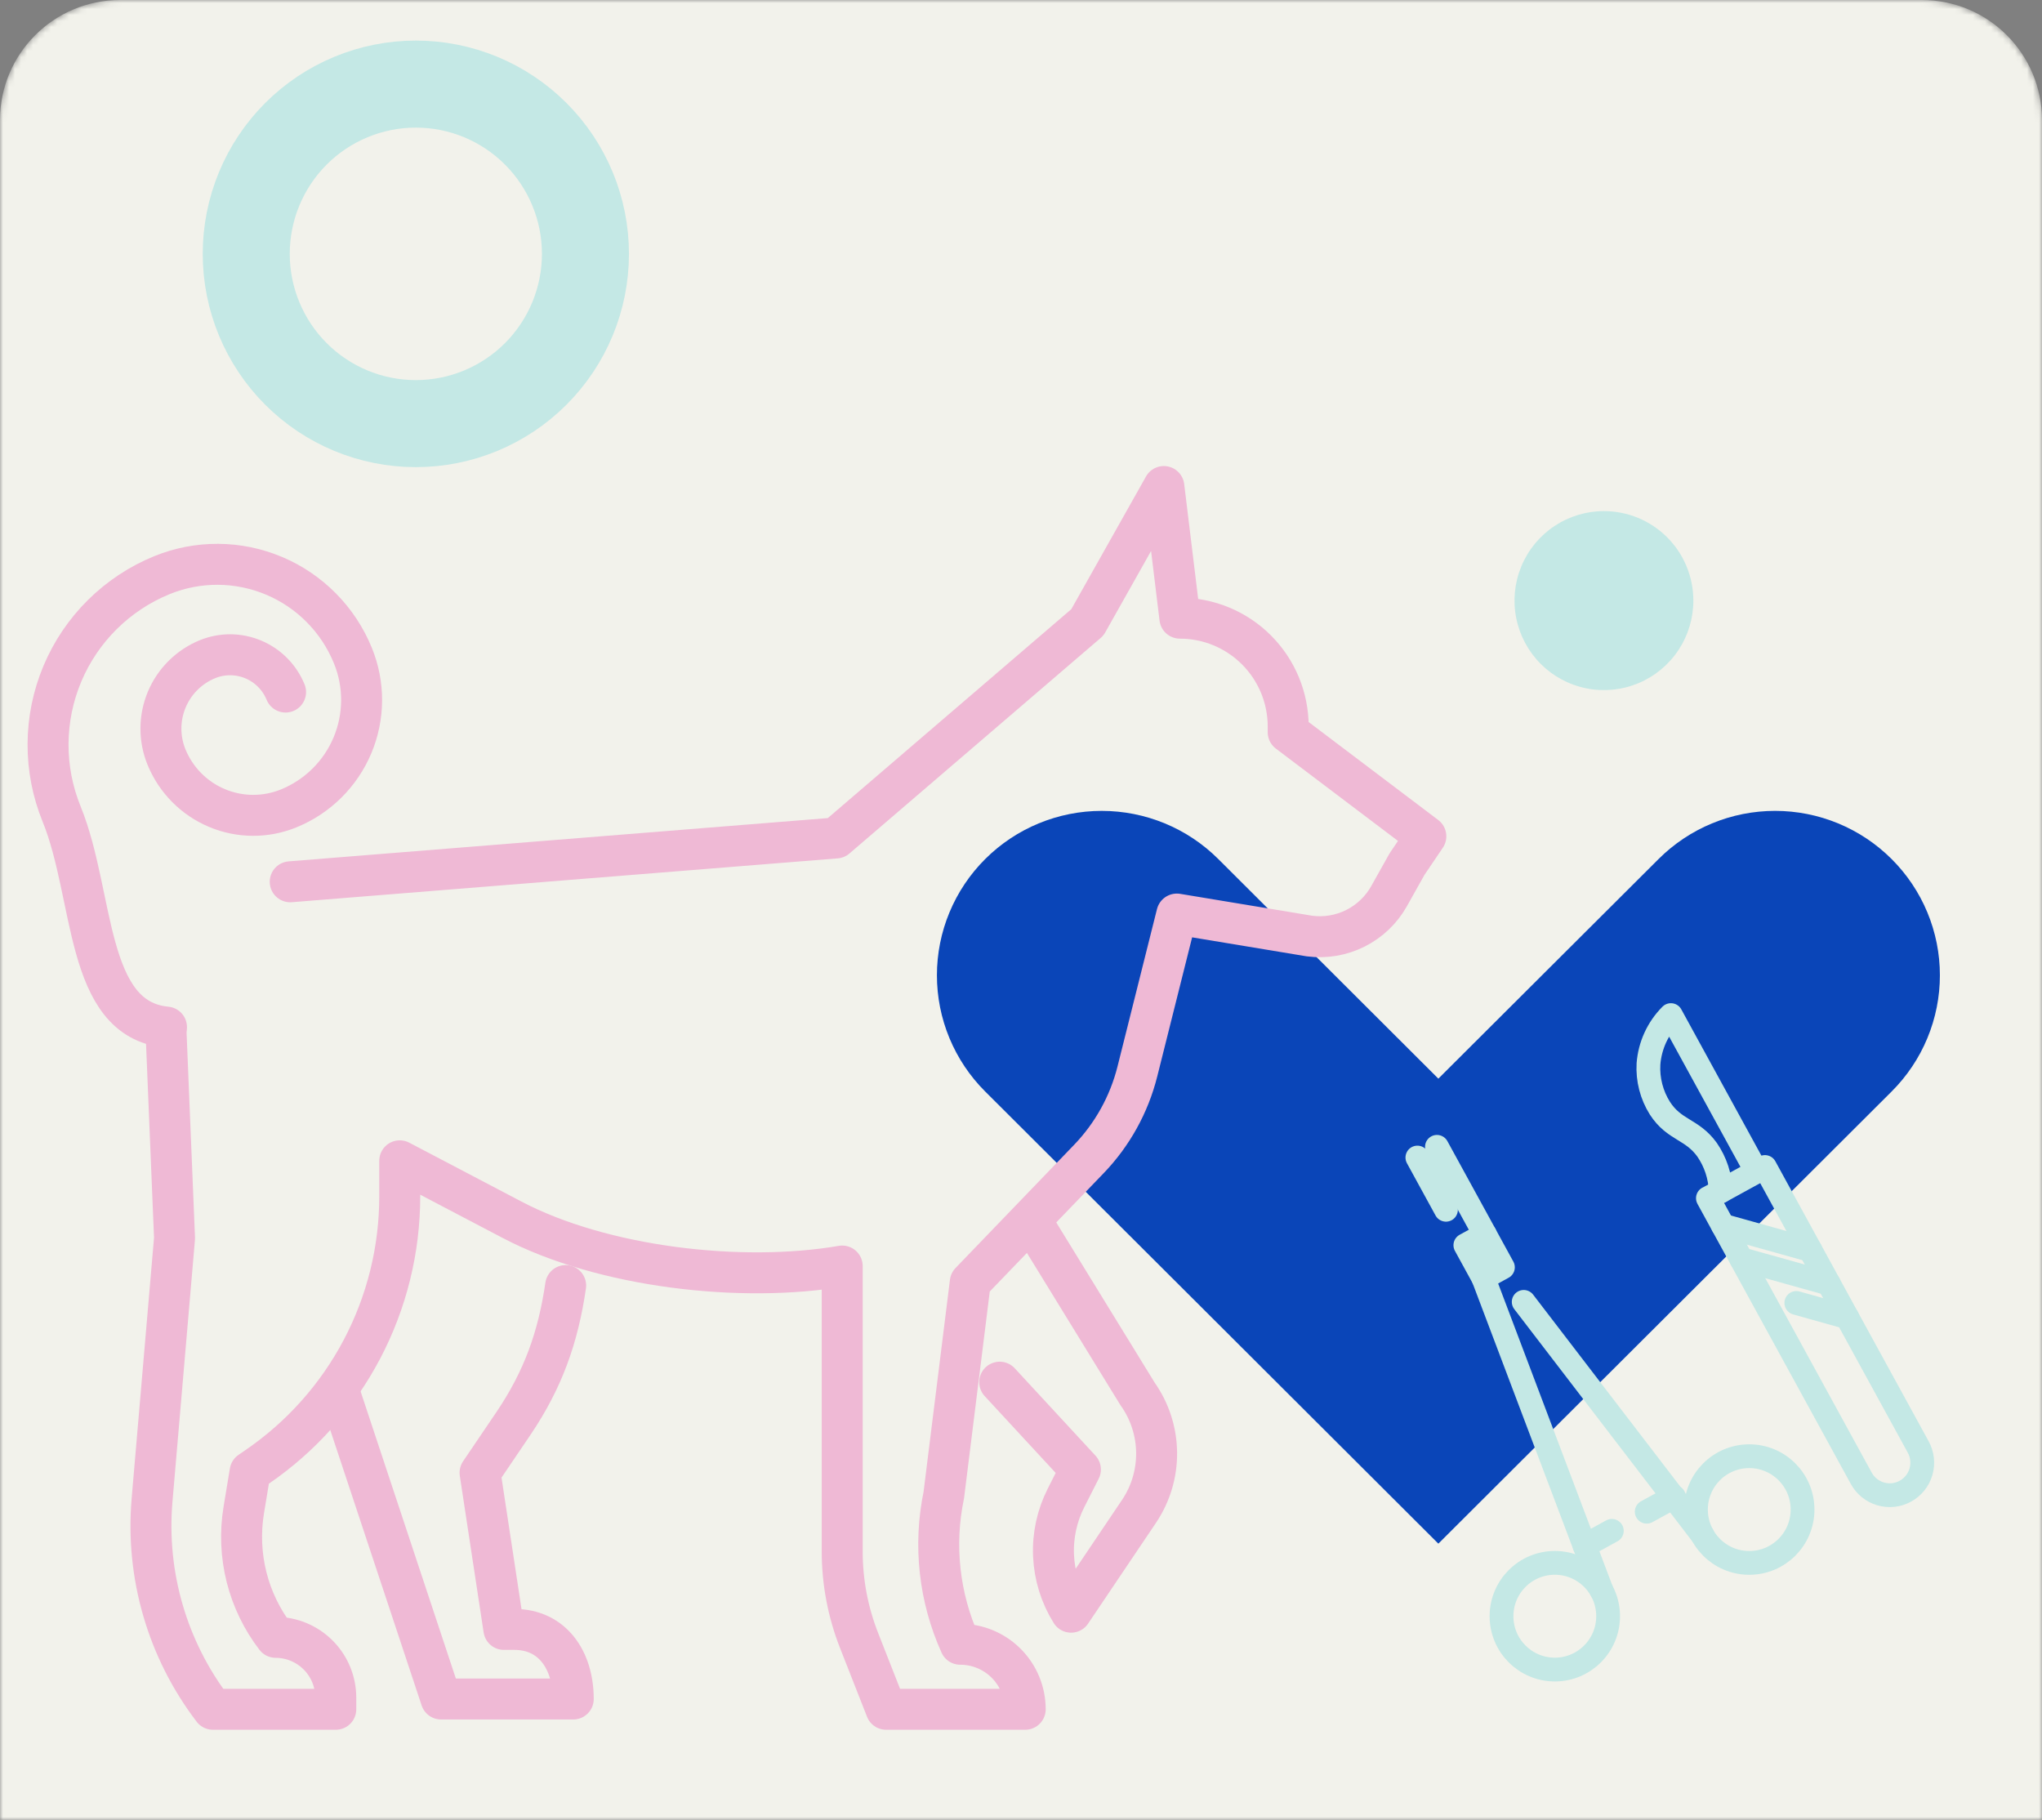 <svg width="340" height="303" viewBox="0 0 340 303" fill="none" xmlns="http://www.w3.org/2000/svg">
<rect x="0" y="0" width="340" height="303" fill="#808080" stroke="none"/>
<mask id="mask0" mask-type="alpha" maskUnits="userSpaceOnUse" x="0" y="0" width="340" height="303">
<path d="M0 20C0 8.954 8.954 0 20 0H320C331.046 0 340 8.954 340 20V303H0V20Z" fill="#F2F2EB"/>
</mask>
<g mask="url(#mask0)">
<path d="M0 20C0 8.954 8.954 0 20 0H320C331.046 0 340 8.954 340 20V303H0V20Z" fill="#F2F2EB"/>
<path d="M314.96 143.02C312.413 140.477 309.388 138.46 306.059 137.084C302.73 135.708 299.162 135 295.558 135C291.955 135 288.387 135.708 285.058 137.084C281.728 138.46 278.704 140.477 276.157 143.02L239.49 179.581L202.85 143.02C197.704 137.886 190.723 135.002 183.445 135.002C176.167 135.002 169.187 137.886 164.04 143.02V143.02C161.491 145.561 159.469 148.578 158.09 151.898C156.71 155.219 156 158.778 156 162.373C156 165.967 156.71 169.527 158.09 172.847C159.469 176.168 161.491 179.185 164.04 181.726L200.693 218.287L239.49 257L314.96 181.726C317.509 179.185 319.531 176.168 320.91 172.847C322.29 169.527 323 165.967 323 162.373C323 158.778 322.29 155.219 320.91 151.898C319.531 148.578 317.509 145.561 314.96 143.02V143.02Z" fill="#0A45B8"/>
<path d="M281.95 99.954C281.958 102.903 281.091 105.788 279.46 108.243C277.828 110.699 275.506 112.615 272.786 113.748C270.066 114.882 267.071 115.183 264.18 114.612C261.289 114.042 258.632 112.626 256.546 110.544C254.46 108.461 253.038 105.806 252.46 102.915C251.882 100.023 252.175 97.025 253.301 94.3C254.426 91.575 256.335 89.246 258.784 87.607C261.234 85.968 264.114 85.093 267.06 85.093C271.003 85.093 274.784 86.657 277.575 89.443C280.367 92.229 281.94 96.009 281.95 99.954" fill="#C4E8E5"/>
<path d="M97.479 42.268C97.477 49.762 94.501 56.949 89.206 62.248C83.91 67.548 76.728 70.526 69.24 70.528C61.75 70.528 54.567 67.551 49.271 62.251C43.975 56.951 41 49.763 41 42.268C40.999 38.556 41.729 34.88 43.147 31.451C44.566 28.021 46.646 24.905 49.268 22.28C51.891 19.655 55.004 17.573 58.431 16.152C61.858 14.731 65.53 14 69.24 14C76.73 14.002 83.913 16.981 89.208 22.282C94.504 27.583 97.479 34.772 97.479 42.268" stroke="#C4E8E5" stroke-width="14.49" stroke-miterlimit="10"/>
<path d="M284.384 199.491L293.866 194.292L319.403 240.931C320.089 242.19 320.247 243.67 319.843 245.045C319.439 246.421 318.506 247.58 317.249 248.267V248.267C315.991 248.957 314.512 249.118 313.135 248.716C311.759 248.314 310.599 247.381 309.91 246.123L284.373 199.483L284.384 199.491Z" stroke="#C4E8E5" stroke-width="3.96" stroke-linecap="round" stroke-linejoin="round"/>
<path d="M247.246 205.523L243.989 207.309L246.983 212.778L250.24 210.992L247.246 205.523Z" stroke="#C4E8E5" stroke-width="3.96" stroke-linecap="round" stroke-linejoin="round"/>
<path d="M258.882 277.962C263.784 277.962 267.758 273.986 267.758 269.08C267.758 264.175 263.784 260.198 258.882 260.198C253.98 260.198 250.007 264.175 250.007 269.08C250.007 273.986 253.98 277.962 258.882 277.962Z" stroke="#C4E8E5" stroke-width="3.96" stroke-linecap="round" stroke-linejoin="round"/>
<path d="M266.665 264.813L246.983 212.768" stroke="#C4E8E5" stroke-width="3.96" stroke-linecap="round" stroke-linejoin="round"/>
<path d="M240.758 201.411L236 192.718" stroke="#C4E8E5" stroke-width="3.96" stroke-linecap="round" stroke-linejoin="round"/>
<path d="M263.843 257.356L268.375 254.868" stroke="#C4E8E5" stroke-width="3.96" stroke-linecap="round" stroke-linejoin="round"/>
<path d="M291.257 260.204C296.159 260.204 300.132 256.228 300.132 251.322C300.132 246.417 296.159 242.44 291.257 242.44C286.355 242.44 282.381 246.417 282.381 251.322C282.381 256.228 286.355 260.204 291.257 260.204Z" stroke="#C4E8E5" stroke-width="3.96" stroke-linecap="round" stroke-linejoin="round"/>
<path d="M283.481 255.589L253.702 216.748" stroke="#C4E8E5" stroke-width="3.96" stroke-linecap="round" stroke-linejoin="round"/>
<path d="M247.246 205.518L239.256 190.933" stroke="#C4E8E5" stroke-width="3.96" stroke-linecap="round" stroke-linejoin="round"/>
<path d="M278.716 249.201L274.184 251.683" stroke="#C4E8E5" stroke-width="3.96" stroke-linecap="round" stroke-linejoin="round"/>
<path d="M286.883 204.051L301.44 208.122" stroke="#C4E8E5" stroke-width="3.96" stroke-linecap="round" stroke-linejoin="round"/>
<path d="M289.938 209.632L304.5 213.704" stroke="#C4E8E5" stroke-width="3.96" stroke-linecap="round" stroke-linejoin="round"/>
<path d="M299.094 216.925L307.56 219.297" stroke="#C4E8E5" stroke-width="3.96" stroke-linecap="round" stroke-linejoin="round"/>
<path d="M292.473 195.047L278.209 169C276.039 171.178 274.716 174.058 274.477 177.124C274.329 179.717 274.991 182.291 276.371 184.49C278.784 188.231 281.71 187.919 284.232 191.416C285.638 193.454 286.427 195.854 286.505 198.33" stroke="#C4E8E5" stroke-width="3.96" stroke-linecap="round" stroke-linejoin="round"/>
<path d="M27.618 171.078L29.061 206.14L25.317 249.757C24.249 262.221 27.863 274.635 35.452 284.574H55.91V282.64C55.91 279.981 54.857 277.432 52.981 275.549C51.106 273.667 48.561 272.606 45.905 272.598C43.616 269.619 41.963 266.201 41.048 262.557C40.134 258.912 39.977 255.118 40.588 251.41L41.642 245.029L42.817 244.22C50.136 239.212 56.123 232.494 60.26 224.646C64.397 216.799 66.559 208.061 66.558 199.189V193.262L85.198 203.043C100.274 210.984 123.43 213.67 140.231 210.782V258.326C140.233 263.415 141.195 268.458 143.066 273.19L147.539 284.574H170.702C170.702 281.702 169.562 278.948 167.533 276.917C165.503 274.887 162.751 273.746 159.881 273.746C156.367 265.964 155.41 257.267 157.147 248.905L161.555 213.475L181.291 192.973C185.214 188.9 188.002 183.87 189.378 178.384L195.95 152.179L218.031 155.839C220.654 156.184 223.321 155.734 225.686 154.546C228.051 153.358 230.006 151.487 231.297 149.176L234.276 143.863L237.407 139.235L214.489 121.91V120.964C214.489 116.178 212.589 111.587 209.207 108.203C205.825 104.818 201.238 102.917 196.455 102.917L193.786 81L181.053 103.617L139.214 139.51L48.322 146.808" stroke="#EFB9D5" stroke-width="6.82" stroke-linecap="round" stroke-linejoin="round"/>
<path d="M56.589 232.071L73.44 282.863H95.449C95.449 276.467 92.037 271.277 85.638 271.277H83.9L79.932 245.195L85.53 236.929C90.435 229.652 92.931 222.643 94.186 214.031" stroke="#EFB9D5" stroke-width="6.82" stroke-linecap="round" stroke-linejoin="round"/>
<path d="M166.453 230.115L179.892 244.654L177.49 249.389C175.983 252.365 175.269 255.679 175.418 259.012C175.567 262.345 176.574 265.582 178.341 268.411L189.652 251.62C191.604 248.72 192.625 245.294 192.58 241.799C192.535 238.303 191.426 234.904 189.4 232.056L172.036 203.794" stroke="#EFB9D5" stroke-width="6.82" stroke-linecap="round" stroke-linejoin="round"/>
<path d="M27.719 171C14.078 169.686 15.795 149.111 10.262 135.532C8.749 131.823 7.98 127.852 8 123.846C8.021 119.839 8.829 115.876 10.38 112.183C11.931 108.489 14.193 105.137 17.038 102.319C19.883 99.5 23.255 97.27 26.962 95.756C32.954 93.313 39.67 93.352 45.634 95.865C51.597 98.377 56.319 103.158 58.76 109.154C59.729 111.526 60.221 114.066 60.209 116.629C60.196 119.192 59.678 121.727 58.685 124.089C57.692 126.451 56.243 128.594 54.422 130.395C52.6 132.197 50.441 133.621 48.069 134.586C44.237 136.152 39.94 136.13 36.124 134.526C32.308 132.921 29.285 129.866 27.719 126.032C27.099 124.512 26.785 122.885 26.794 121.244C26.802 119.603 27.134 117.979 27.769 116.466C28.405 114.953 29.332 113.58 30.498 112.426C31.665 111.272 33.046 110.358 34.565 109.739C37.014 108.749 39.754 108.77 42.187 109.797C44.62 110.824 46.548 112.773 47.55 115.218" stroke="#EFB9D5" stroke-width="6.82" stroke-linecap="round" stroke-linejoin="round"/>
</g>
</svg>
